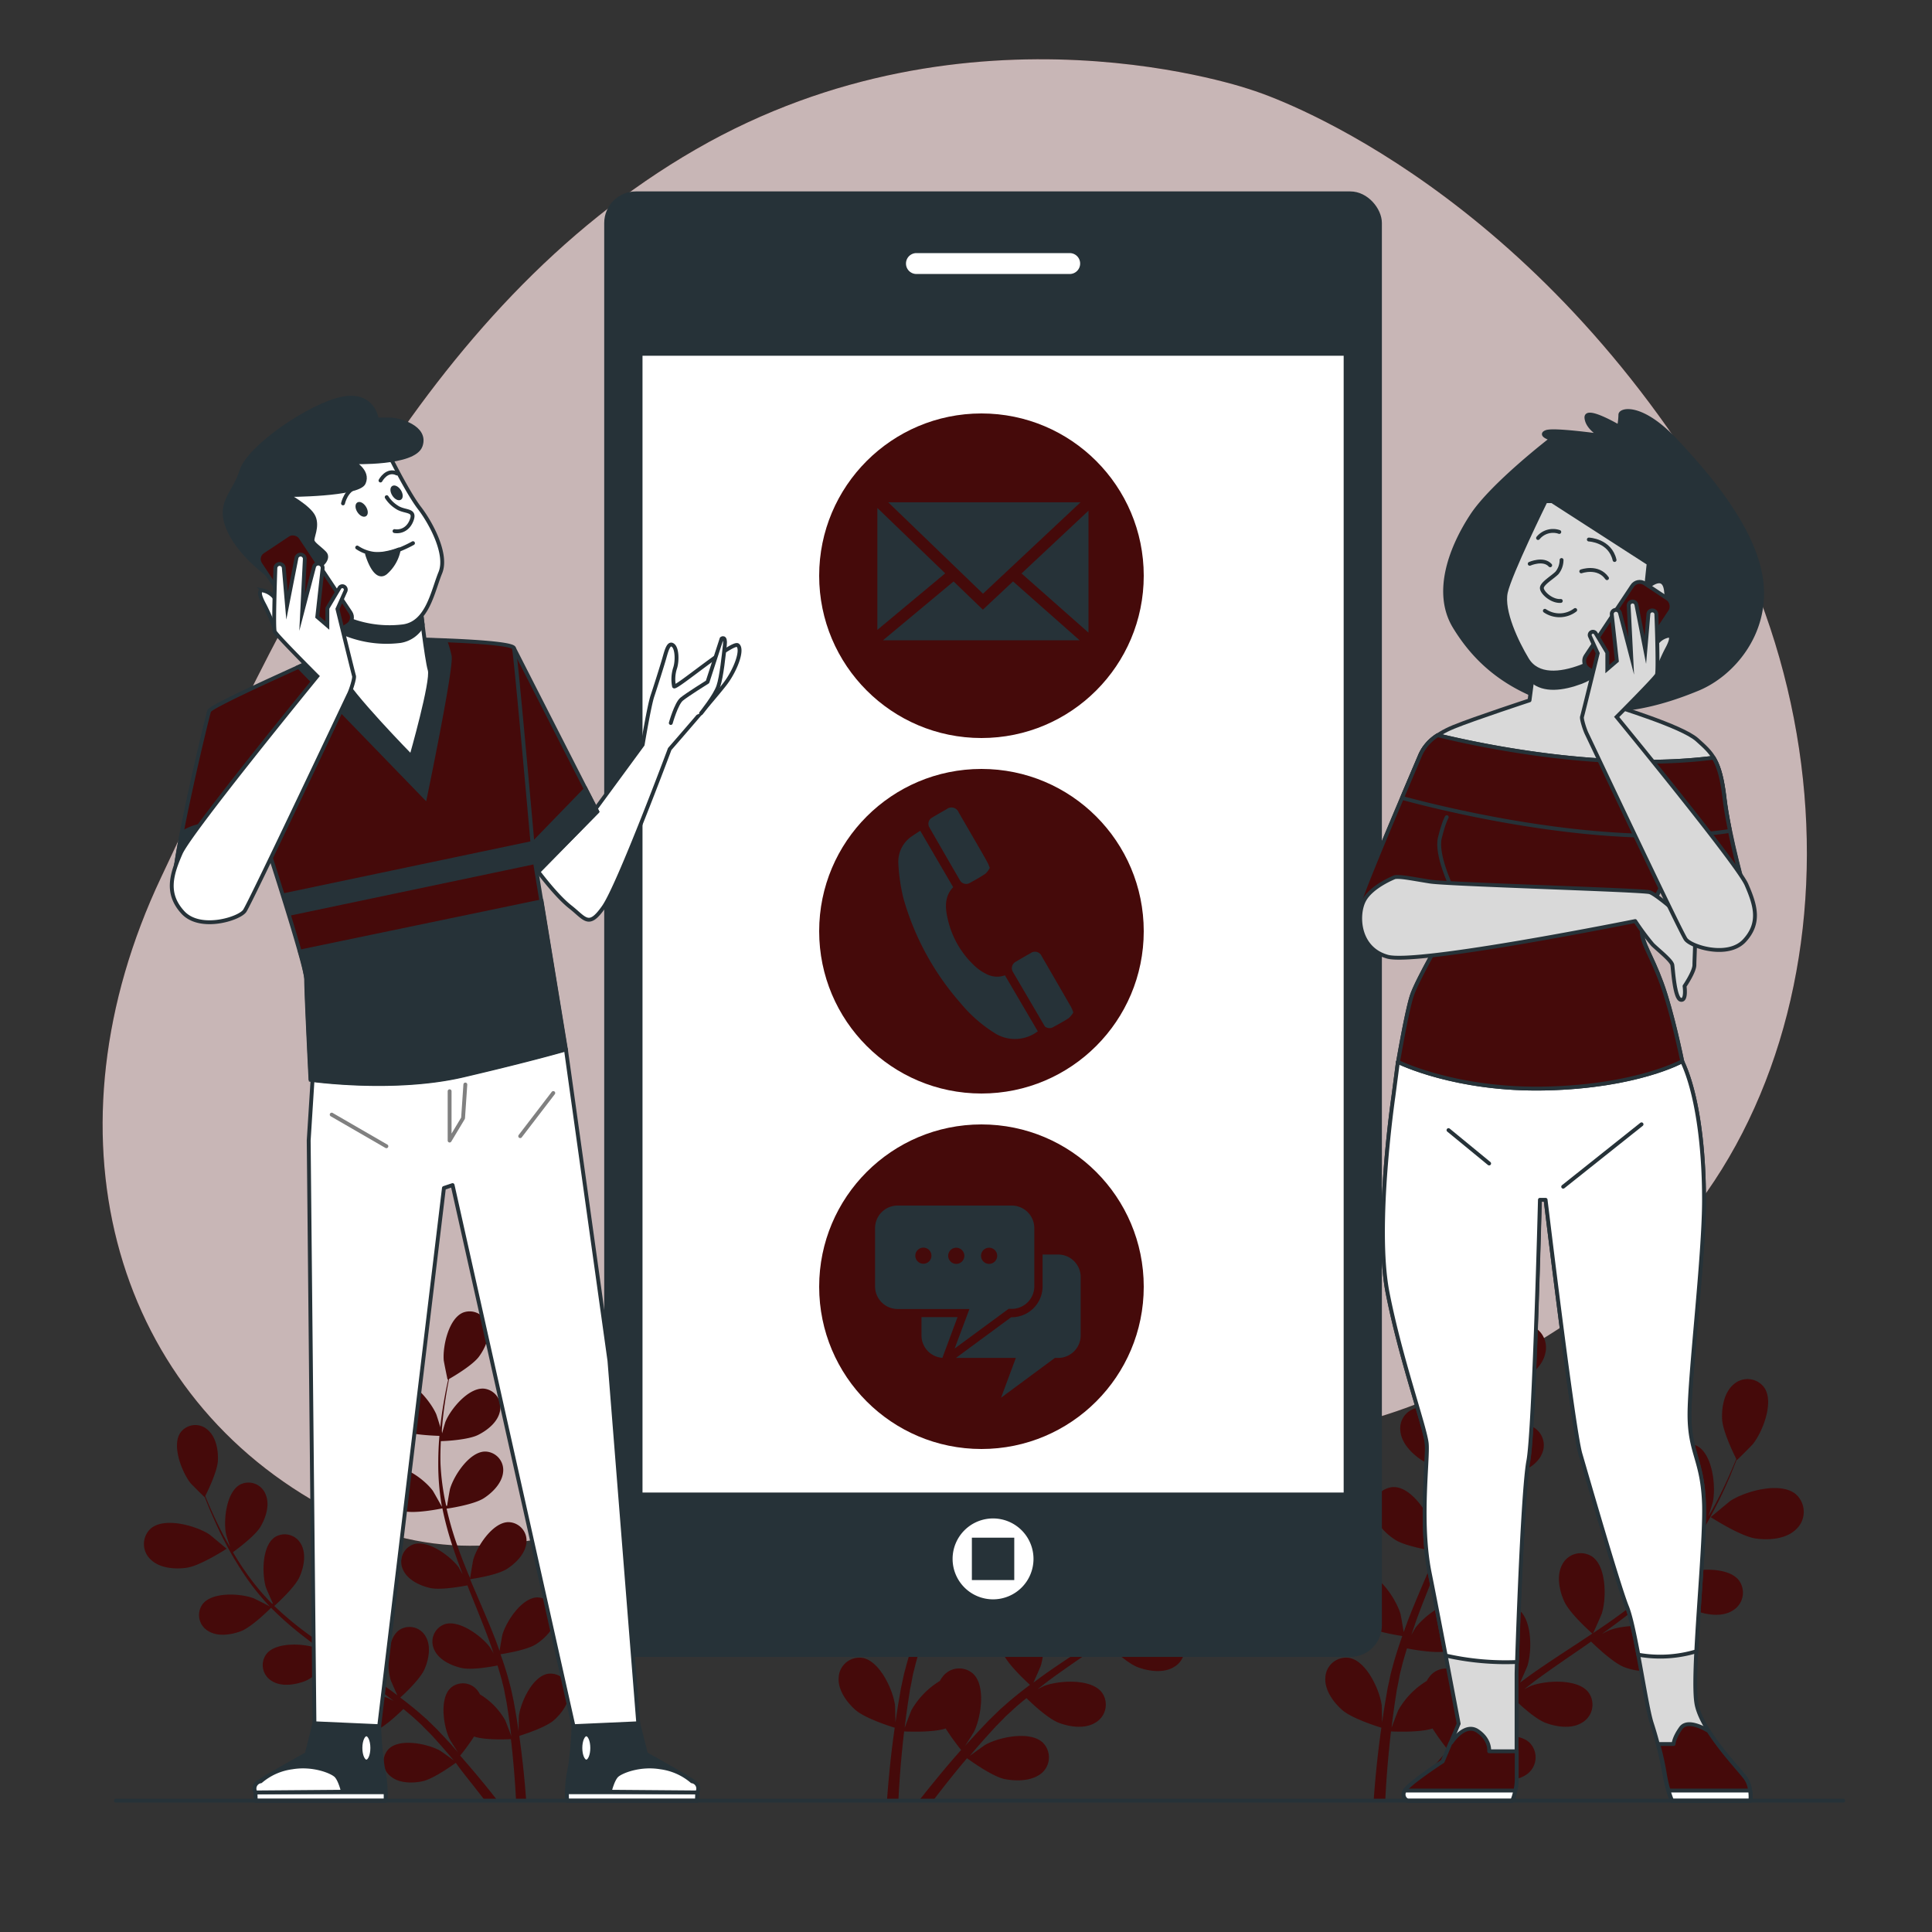 <svg xmlns="http://www.w3.org/2000/svg" viewBox="0 0 500 500"><rect x="0" y="0" width="500" height="500" fill="#333333" stroke="none"/><g id="freepik--background-simple--inject-2"><path d="M324.18,23.36S251.45-2.51,180.05,38.67,72.62,161.59,41.69,227.06,28.56,359.14,83.06,389.51s91.56-14.4,168-16.58,97,8.75,160.47-34.44,74.92-145.2,24.87-220.68S324.18,23.36,324.18,23.36Z" style="fill:#450A0A"></path><path d="M324.18,23.36S251.45-2.51,180.05,38.67,72.62,161.59,41.69,227.06,28.56,359.14,83.06,389.51s91.56-14.4,168-16.58,97,8.75,160.47-34.44,74.92-145.2,24.87-220.68S324.18,23.36,324.18,23.36Z" style="fill:#fff;opacity:0.7"></path></g><g id="freepik--Plants--inject-2"><path d="M454.36,398.16c-4-.57-11.61-5.53-11.62-5.53s4.79-4,5.12-4.24c3.89-2.49,12.86-5,16.85-1.73a6.12,6.12,0,0,1,.13,9.11C462.25,398.33,457.77,398.65,454.36,398.16Z" style="fill:#450A0A"></path><path d="M379.77,359.77c-.1,0,1.77-6,1.93-6.36,1.87-4.22,8-11.27,13.1-10.73a6.11,6.11,0,0,1,5.13,7.51c-.74,3.58-4.3,6.32-7.42,7.79C388.85,359.71,379.77,359.77,379.77,359.77Z" style="fill:#450A0A"></path><path d="M372.3,459.83c-1.77,2.2-3.38,4.27-4.82,6.17h-3.64c1.83-2.35,4-5,6.38-7.88,1.4-1.68,2.93-3.44,4.52-5.24a59.67,59.67,0,0,1-4-5.55c-3.25,1.09-9.89.8-10.75.76-.25,2.13-.47,4.22-.65,6.18-.42,4.45-.67,8.4-.84,11.73h-3c.24-3.4.59-7.44,1.11-12,.25-2.18.55-4.49.89-6.87-.84-.25-7.65-2.38-10.15-4.59-2.27-2-4.6-5.2-4.35-8.4a5.38,5.38,0,0,1,6.18-5.08c4.47.81,7.87,8.26,8.41,12.28,0,.24.09,2.85.1,4.5.14-1,.27-1.91.42-2.91.3-2,.66-3.93,1-6,.22-1,.44-2,.66-3.07s.54-2.09.81-3.15c.67-2.43,1.47-4.87,2.33-7.31-1.73-.26-7.85-1.3-10.41-2.95s-5.33-4.44-5.57-7.64a5.39,5.39,0,0,1,5.34-6c4.54.12,9,7,10.18,10.87.07.24.57,3.12.82,4.71.53-1.46,1.05-2.92,1.63-4.38,1.68-4.21,3.51-8.43,5.32-12.64.55-1.29,1.09-2.59,1.63-3.88-.61-.09-7.91-1.16-10.78-3-2.54-1.64-5.33-4.44-5.57-7.64a5.39,5.39,0,0,1,5.34-6c4.54.12,9,7,10.17,10.87.09.29.81,4.44.94,5.51,1.2-2.85,2.36-5.7,3.39-8.55a95.17,95.17,0,0,0,3.49-11.77c-.29,0-7.91-1.13-10.85-3-2.54-1.64-5.33-4.44-5.57-7.64a5.38,5.38,0,0,1,5.34-6c4.54.12,9,7,10.17,10.86.08.26.63,3.42.86,4.93h.26a69.09,69.09,0,0,0,1.31-12.28c.07-2.27,0-4.44-.1-6.55-1.44-.06-8-.39-10.85-1.81s-5.79-3.82-6.38-7a5.39,5.39,0,0,1,4.66-6.51c4.52-.38,9.74,5.94,11.3,9.68.09.21.72,2.37,1.16,4-.06-1-.11-1.94-.19-2.85-.29-3.43-.76-6.54-1.2-9.3-.26-1.57-.53-3-.8-4.29-1.38-.8-6.92-4.06-8.75-6.57s-3.37-6.07-2.44-9.14a5.38,5.38,0,0,1,7.13-3.63c4.19,1.75,5.91,9.76,5.57,13.8,0,.35-1.12,5.76-1.19,5.72l-.08-.05c.28,1.26.57,2.62.85,4.11.5,2.75,1,5.87,1.41,9.3a96.06,96.06,0,0,1,.64,11.12,70.85,70.85,0,0,1-1,12.42c0,.05,0,.1,0,.14.62-1.17,2.47-4.41,2.64-4.64,2.39-3.27,8.95-8.19,13.26-6.76a5.37,5.37,0,0,1,3,7.41c-1.31,2.93-4.89,4.62-7.84,5.3-3.33.77-10.59-.71-11.17-.83a95.7,95.7,0,0,1-3.32,12.25c-.79,2.34-1.66,4.67-2.56,7,.57-1,1.08-1.89,1.17-2,2.39-3.27,8.94-8.19,13.26-6.76a5.37,5.37,0,0,1,3,7.41c-1.31,2.93-4.88,4.62-7.83,5.3s-9.21-.45-10.85-.77c-.36.89-.7,1.78-1.06,2.67-1.72,4.26-3.45,8.5-5,12.71-.55,1.48-1,3-1.54,4.45.51-.89.94-1.64,1-1.74,2.39-3.28,8.94-8.19,13.26-6.77a5.38,5.38,0,0,1,3,7.42c-1.31,2.93-4.88,4.62-7.83,5.29s-8.61-.33-10.56-.71c-.46,1.54-.93,3.07-1.31,4.58-.23,1-.53,2-.71,3.06s-.4,2.06-.6,3.08c-.3,2-.63,4-.88,5.94-.19,1.34-.34,2.62-.49,3.91.53-1.48,1.64-4.36,1.76-4.59a20.88,20.88,0,0,1,7.35-7.55,5.93,5.93,0,0,1,.64-1,5.37,5.37,0,0,1,7.95-.83c3.29,3.14,2,11.23.24,14.88-.1.22-1.49,2.43-2.4,3.81.66-.73,1.28-1.45,2-2.19,1.34-1.48,2.71-2.92,4.19-4.47l2.25-2.19c.73-.75,1.6-1.45,2.4-2.18,1.91-1.67,3.92-3.26,6-4.82-1.29-1.17-5.82-5.41-7-8.2s-2-6.64-.43-9.44a5.38,5.38,0,0,1,7.74-2c3.72,2.61,3.69,10.8,2.49,14.68-.07.24-1.24,2.92-1.91,4.38,1.24-.92,2.48-1.85,3.77-2.75,3.73-2.59,7.58-5.1,11.42-7.61l3.5-2.33c-.47-.42-6-5.34-7.33-8.46-1.22-2.77-2-6.65-.43-9.45a5.37,5.37,0,0,1,7.74-2c3.72,2.6,3.69,10.8,2.49,14.67-.09.29-1.78,4.16-2.26,5.12,2.57-1.72,5.11-3.45,7.54-5.26a93.76,93.76,0,0,0,9.41-7.9c-.22-.19-6-5.3-7.38-8.5-1.22-2.77-2-6.65-.44-9.44a5.37,5.37,0,0,1,7.74-2c3.73,2.61,3.69,10.8,2.5,14.67-.08.26-1.37,3.2-2,4.59a1.59,1.59,0,0,1,.21.15,68.46,68.46,0,0,0,7.87-9.52c1.31-1.86,2.46-3.7,3.53-5.52-1.17-.85-6.47-4.75-8.05-7.49s-2.72-6.39-1.47-9.34a5.37,5.37,0,0,1,7.47-2.87c4,2.18,4.85,10.33,4.09,14.31,0,.22-.71,2.38-1.21,3.94.47-.83,1-1.68,1.41-2.48,1.65-3,3-5.87,4.13-8.42.64-1.45,1.2-2.77,1.7-4-.72-1.42-3.53-7.21-3.67-10.31s.53-6.92,3-9a5.37,5.37,0,0,1,7.95.9c2.53,3.77-.45,11.4-3,14.58-.21.28-4.1,4.19-4.14,4.12l-.05-.09c-.46,1.21-1,2.5-1.55,3.9-1.1,2.57-2.37,5.47-4,8.53a93.42,93.42,0,0,1-5.6,9.63,69.44,69.44,0,0,1-7.73,9.78.94.94,0,0,1-.1.1c1.16-.64,4.49-2.31,4.76-2.41,3.8-1.41,12-1.9,14.79,1.67a5.37,5.37,0,0,1-1.6,7.84c-2.7,1.72-6.61,1.15-9.45.09-3.2-1.2-8.44-6.43-8.86-6.85a94.35,94.35,0,0,1-9.53,8.38c-2,1.52-4,3-6,4.43,1-.52,1.95-1,2.09-1,3.8-1.41,12-1.9,14.79,1.67a5.37,5.37,0,0,1-1.6,7.84c-2.7,1.72-6.61,1.16-9.45.1s-7.44-5.46-8.63-6.63c-.78.54-1.56,1.1-2.35,1.64-3.78,2.6-7.57,5.18-11.21,7.83-1.28.93-2.5,1.9-3.74,2.86.92-.47,1.69-.85,1.81-.89,3.8-1.41,12-1.9,14.79,1.67a5.37,5.37,0,0,1-1.59,7.84c-2.71,1.72-6.62,1.16-9.46.09s-7-5-8.41-6.41c-1.23,1-2.47,2-3.61,3.09-.77.73-1.56,1.38-2.29,2.16l-2.2,2.24c-1.34,1.48-2.73,3-4,4.46-.89,1-1.73,2-2.57,3,1.27-.94,3.78-2.73,4-2.86,3.55-2,11.55-3.69,14.87-.59a5.38,5.38,0,0,1-.38,8C392.91,461,389,461,386,460.42c-3.26-.68-9-4.87-9.74-5.39C374.87,456.67,373.53,458.28,372.3,459.83Z" style="fill:#450A0A"></path><path d="M328.36,398.16c-4-.57-11.61-5.53-11.62-5.53s4.79-4,5.12-4.24c3.89-2.49,12.86-5,16.85-1.73a6.12,6.12,0,0,1,.13,9.11C336.25,398.33,331.77,398.65,328.36,398.16Z" style="fill:#450A0A"></path><path d="M253.77,359.77c-.1,0,1.77-6,1.93-6.36,1.87-4.22,8-11.27,13.1-10.73a6.11,6.11,0,0,1,5.13,7.51c-.74,3.58-4.3,6.32-7.42,7.79C262.85,359.71,253.77,359.77,253.77,359.77Z" style="fill:#450A0A"></path><path d="M246.3,459.83c-1.77,2.2-3.38,4.27-4.82,6.17h-3.64c1.83-2.35,4-5,6.38-7.88,1.4-1.68,2.93-3.44,4.52-5.24a59.67,59.67,0,0,1-4-5.55c-3.25,1.09-9.89.8-10.75.76-.25,2.13-.47,4.22-.65,6.18-.42,4.45-.67,8.4-.84,11.73h-2.95c.24-3.4.59-7.44,1.11-12,.25-2.18.55-4.49.89-6.87-.84-.25-7.65-2.38-10.15-4.59-2.27-2-4.6-5.2-4.35-8.4a5.38,5.38,0,0,1,6.18-5.08c4.47.81,7.87,8.26,8.41,12.28,0,.24.09,2.85.1,4.5.14-1,.27-1.91.42-2.91.3-2,.66-3.93,1-6,.22-1,.44-2,.66-3.07s.54-2.09.81-3.15c.67-2.43,1.47-4.87,2.33-7.31-1.73-.26-7.85-1.3-10.41-2.95s-5.33-4.44-5.57-7.64a5.39,5.39,0,0,1,5.34-6c4.54.12,9,7,10.18,10.87.07.24.57,3.12.82,4.71.53-1.46,1-2.92,1.63-4.38,1.68-4.21,3.51-8.43,5.32-12.64.55-1.29,1.09-2.59,1.63-3.88-.61-.09-7.91-1.16-10.78-3-2.54-1.64-5.33-4.44-5.57-7.64a5.39,5.39,0,0,1,5.34-6c4.54.12,9,7,10.17,10.87.09.29.81,4.44.94,5.51,1.2-2.85,2.36-5.7,3.39-8.55a95.17,95.17,0,0,0,3.49-11.77c-.29,0-7.91-1.13-10.85-3-2.54-1.64-5.33-4.44-5.57-7.64a5.38,5.38,0,0,1,5.34-6c4.54.12,9,7,10.17,10.86.08.26.63,3.42.86,4.93h.26a69.09,69.09,0,0,0,1.31-12.28c.07-2.27,0-4.44-.1-6.55-1.44-.06-8-.39-10.85-1.81s-5.79-3.82-6.38-7a5.39,5.39,0,0,1,4.65-6.51c4.53-.38,9.75,5.94,11.31,9.68.09.21.72,2.37,1.16,4-.06-1-.11-1.94-.19-2.85-.29-3.43-.76-6.54-1.2-9.3-.26-1.57-.53-3-.8-4.29-1.38-.8-6.92-4.06-8.75-6.57s-3.37-6.07-2.44-9.14a5.38,5.38,0,0,1,7.13-3.63c4.19,1.75,5.91,9.76,5.57,13.8,0,.35-1.12,5.76-1.19,5.72l-.08-.05c.28,1.26.57,2.62.85,4.11.5,2.75,1.05,5.87,1.41,9.3a96.06,96.06,0,0,1,.64,11.12,70.85,70.85,0,0,1-1.05,12.42c0,.05,0,.1,0,.14.62-1.17,2.47-4.41,2.64-4.64,2.39-3.27,8.95-8.19,13.26-6.76a5.37,5.37,0,0,1,3,7.41c-1.31,2.93-4.89,4.62-7.84,5.3-3.33.77-10.59-.71-11.17-.83a95.7,95.7,0,0,1-3.32,12.25c-.79,2.34-1.66,4.67-2.56,7,.57-1,1.08-1.89,1.17-2,2.39-3.27,8.94-8.19,13.26-6.76a5.37,5.37,0,0,1,3,7.41c-1.31,2.93-4.88,4.62-7.83,5.3s-9.21-.45-10.85-.77c-.36.89-.7,1.78-1.06,2.67-1.72,4.26-3.45,8.5-5,12.71-.55,1.48-1,3-1.54,4.45.51-.89.94-1.64,1-1.74,2.39-3.28,8.94-8.19,13.26-6.77a5.38,5.38,0,0,1,3,7.42c-1.31,2.93-4.88,4.62-7.83,5.29s-8.61-.33-10.56-.71c-.46,1.54-.93,3.07-1.31,4.58-.23,1-.53,2-.71,3.06s-.4,2.06-.6,3.08c-.3,2-.63,4-.88,5.94-.19,1.34-.34,2.62-.49,3.91.53-1.48,1.64-4.36,1.76-4.59a20.88,20.88,0,0,1,7.35-7.55,5.93,5.93,0,0,1,.64-1,5.37,5.37,0,0,1,8-.83c3.29,3.14,2,11.23.24,14.88-.1.22-1.49,2.43-2.4,3.81.66-.73,1.28-1.45,2-2.19,1.34-1.48,2.71-2.92,4.19-4.47l2.25-2.19c.73-.75,1.6-1.45,2.4-2.18,1.91-1.67,3.92-3.26,6-4.82-1.29-1.17-5.82-5.41-7-8.2s-2-6.64-.43-9.44a5.38,5.38,0,0,1,7.74-2c3.72,2.61,3.69,10.8,2.49,14.68-.07.24-1.24,2.92-1.91,4.38,1.24-.92,2.48-1.85,3.77-2.75,3.73-2.59,7.58-5.1,11.42-7.61l3.5-2.33c-.47-.42-6-5.34-7.33-8.46-1.22-2.77-2-6.65-.43-9.45a5.37,5.37,0,0,1,7.74-2c3.72,2.6,3.69,10.8,2.49,14.67-.09.29-1.78,4.16-2.26,5.12,2.57-1.72,5.11-3.45,7.54-5.26a93.76,93.76,0,0,0,9.41-7.9c-.22-.19-6-5.3-7.38-8.5-1.22-2.77-2-6.65-.44-9.44a5.37,5.37,0,0,1,7.74-2c3.73,2.61,3.69,10.8,2.5,14.67-.08.26-1.37,3.2-2,4.59a1.59,1.59,0,0,1,.21.15,68.46,68.46,0,0,0,7.87-9.52c1.31-1.86,2.46-3.7,3.53-5.52-1.17-.85-6.47-4.75-8.05-7.49s-2.72-6.39-1.47-9.34a5.37,5.37,0,0,1,7.47-2.87c4,2.18,4.85,10.33,4.09,14.31,0,.22-.71,2.38-1.21,3.94.47-.83,1-1.68,1.41-2.48,1.65-3,3-5.87,4.13-8.42.64-1.45,1.2-2.77,1.7-4-.72-1.42-3.53-7.21-3.67-10.31s.53-6.92,3-9a5.37,5.37,0,0,1,7.95.9c2.53,3.77-.45,11.4-3,14.58-.21.28-4.1,4.19-4.14,4.12l-.05-.09c-.46,1.21-1,2.5-1.55,3.9-1.1,2.57-2.37,5.47-4,8.53a93.42,93.42,0,0,1-5.6,9.63,69.44,69.44,0,0,1-7.73,9.78.94.94,0,0,1-.1.1c1.16-.64,4.49-2.31,4.76-2.41,3.8-1.41,12-1.9,14.79,1.67a5.37,5.37,0,0,1-1.6,7.84c-2.7,1.72-6.61,1.15-9.45.09-3.2-1.2-8.44-6.43-8.86-6.85a94.35,94.35,0,0,1-9.53,8.38c-2,1.52-4,3-6,4.43,1-.52,1.95-1,2.09-1,3.8-1.41,12-1.9,14.79,1.67a5.37,5.37,0,0,1-1.6,7.84c-2.7,1.72-6.61,1.16-9.45.1s-7.44-5.46-8.63-6.63c-.78.54-1.56,1.1-2.35,1.64-3.78,2.6-7.57,5.18-11.21,7.83-1.28.93-2.5,1.9-3.74,2.86.92-.47,1.69-.85,1.81-.89,3.8-1.41,12-1.9,14.79,1.67a5.37,5.37,0,0,1-1.59,7.84c-2.71,1.72-6.62,1.16-9.46.09s-7-5-8.41-6.41c-1.23,1-2.47,2-3.61,3.09-.77.73-1.56,1.38-2.29,2.16l-2.2,2.24c-1.34,1.48-2.73,3-4,4.46-.89,1-1.73,2-2.57,3,1.27-.94,3.78-2.73,4-2.86,3.55-2,11.55-3.69,14.87-.59a5.38,5.38,0,0,1-.38,8C266.91,461,263,461,260,460.42c-3.26-.68-9-4.87-9.74-5.39C248.87,456.67,247.53,458.28,246.3,459.83Z" style="fill:#450A0A"></path><path d="M48.33,405.73c3.56-.51,10.32-4.92,10.32-4.92s-4.25-3.57-4.55-3.76c-3.45-2.21-11.42-4.46-15-1.54A5.44,5.44,0,0,0,39,403.6C41.32,405.88,45.3,406.17,48.33,405.73Z" style="fill:#450A0A"></path><path d="M114.61,371.62c.08,0-1.58-5.33-1.72-5.65-1.66-3.75-7.07-10-11.64-9.54a5.43,5.43,0,0,0-4.56,6.68c.66,3.17,3.83,5.61,6.6,6.92C106.54,371.56,114.6,371.62,114.61,371.62Z" style="fill:#450A0A"></path><path d="M121.24,460.52c1.57,2,3,3.79,4.28,5.48h3.24c-1.63-2.09-3.53-4.45-5.67-7-1.25-1.49-2.61-3.06-4-4.65a53.18,53.18,0,0,0,3.59-4.94c2.88,1,8.78.71,9.55.67.22,1.9.41,3.75.57,5.5.37,3.95.6,7.46.75,10.42h2.62c-.21-3-.52-6.61-1-10.66-.22-1.93-.49-4-.78-6.1.74-.23,6.79-2.12,9-4.08,2-1.79,4.09-4.62,3.87-7.46a4.79,4.79,0,0,0-5.49-4.52c-4,.72-7,7.34-7.48,10.91,0,.21-.08,2.53-.08,4-.13-.86-.24-1.7-.38-2.59-.27-1.75-.59-3.49-.92-5.36-.2-.9-.39-1.81-.59-2.73s-.48-1.86-.72-2.8c-.59-2.16-1.3-4.33-2.07-6.49,1.54-.24,7-1.16,9.24-2.63s4.74-3.94,5-6.78a4.79,4.79,0,0,0-4.75-5.3c-4,.11-8,6.2-9,9.65-.06.22-.51,2.78-.73,4.2-.47-1.3-.93-2.6-1.45-3.9-1.49-3.74-3.12-7.49-4.72-11.23-.5-1.15-1-2.3-1.46-3.44.55-.08,7-1,9.58-2.68,2.26-1.46,4.74-3.94,5-6.79a4.77,4.77,0,0,0-4.74-5.29c-4,.11-8,6.19-9,9.65-.08.26-.72,3.95-.83,4.9-1.07-2.53-2.1-5.06-3-7.59a84.77,84.77,0,0,1-3.09-10.46c.25,0,7-1,9.63-2.69,2.26-1.46,4.74-3.94,5-6.79a4.77,4.77,0,0,0-4.74-5.29c-4,.11-8,6.19-9,9.65-.07.23-.56,3-.76,4.38h-.23A61.88,61.88,0,0,1,114,378.79c-.06-2,0-4,.09-5.83,1.28,0,7.13-.34,9.64-1.6s5.15-3.4,5.67-6.2a4.78,4.78,0,0,0-4.13-5.78c-4-.34-8.66,5.27-10,8.6-.07.18-.64,2.1-1,3.51.06-.85.1-1.72.17-2.53.25-3,.67-5.81,1.07-8.26.23-1.39.47-2.65.71-3.82,1.23-.7,6.15-3.6,7.77-5.83s3-5.39,2.17-8.12a4.78,4.78,0,0,0-6.33-3.23c-3.73,1.56-5.26,8.67-5,12.26,0,.31,1,5.12,1,5.09L116,357c-.25,1.12-.51,2.33-.76,3.65-.45,2.45-.93,5.22-1.25,8.26a84.62,84.62,0,0,0-.57,9.89,62.53,62.53,0,0,0,.93,11l0,.13c-.55-1-2.19-3.92-2.34-4.13-2.13-2.9-8-7.27-11.78-6a4.78,4.78,0,0,0-2.66,6.59c1.16,2.61,4.33,4.1,7,4.71,3,.68,9.41-.63,9.92-.74a84,84,0,0,0,3,10.89c.7,2.08,1.47,4.15,2.27,6.21-.51-.88-1-1.68-1-1.78-2.13-2.91-7.95-7.28-11.78-6a4.78,4.78,0,0,0-2.66,6.59c1.16,2.6,4.33,4.1,7,4.7s8.18-.39,9.64-.68c.31.79.62,1.59.94,2.37,1.53,3.79,3.07,7.55,4.46,11.3.5,1.31.93,2.63,1.38,3.95-.45-.79-.84-1.45-.91-1.55-2.13-2.91-8-7.28-11.78-6a4.78,4.78,0,0,0-2.66,6.59c1.16,2.6,4.34,4.1,7,4.71s7.64-.3,9.38-.63c.41,1.36.83,2.72,1.16,4.06.21.91.48,1.78.64,2.72s.35,1.83.53,2.74c.27,1.75.56,3.55.78,5.27.17,1.19.3,2.33.44,3.48-.48-1.32-1.46-3.88-1.57-4.08a18.39,18.39,0,0,0-6.53-6.71,5.21,5.21,0,0,0-.56-.9,4.78,4.78,0,0,0-7.07-.73c-2.92,2.79-1.79,10-.22,13.22.1.19,1.33,2.15,2.14,3.38l-1.75-2c-1.19-1.31-2.41-2.59-3.73-4l-2-1.94c-.65-.67-1.42-1.29-2.14-1.94-1.69-1.48-3.48-2.89-5.31-4.28,1.15-1,5.17-4.81,6.26-7.28s1.78-5.91.39-8.4a4.79,4.79,0,0,0-6.88-1.8c-3.31,2.32-3.28,9.6-2.22,13,.07.22,1.11,2.6,1.71,3.9-1.11-.82-2.21-1.65-3.36-2.45-3.31-2.3-6.73-4.52-10.14-6.76-1-.68-2.07-1.38-3.11-2.07.41-.37,5.3-4.74,6.51-7.51,1.08-2.47,1.78-5.91.39-8.4a4.79,4.79,0,0,0-6.88-1.8c-3.3,2.32-3.28,9.6-2.21,13,.08.26,1.58,3.69,2,4.54-2.28-1.52-4.53-3.06-6.7-4.67a83.6,83.6,0,0,1-8.35-7c.19-.17,5.31-4.71,6.55-7.56,1.09-2.46,1.78-5.9.39-8.39a4.78,4.78,0,0,0-6.88-1.8c-3.3,2.32-3.28,9.6-2.21,13,.07.23,1.21,2.84,1.78,4.07a2.14,2.14,0,0,1-.19.13,61.38,61.38,0,0,1-7-8.45c-1.16-1.65-2.18-3.29-3.14-4.91,1-.75,5.75-4.22,7.16-6.65s2.41-5.68,1.3-8.3a4.76,4.76,0,0,0-6.63-2.54c-3.54,1.93-4.32,9.17-3.64,12.71,0,.19.63,2.11,1.08,3.5-.42-.74-.87-1.49-1.26-2.21-1.46-2.67-2.64-5.21-3.66-7.47-.58-1.29-1.07-2.47-1.52-3.58.64-1.26,3.14-6.4,3.27-9.16s-.48-6.14-2.67-8a4.77,4.77,0,0,0-7.06.8c-2.25,3.35.4,10.13,2.63,13,.2.24,3.65,3.72,3.69,3.65l0-.07c.41,1.07.87,2.22,1.39,3.46,1,2.29,2.1,4.86,3.51,7.58a85.22,85.22,0,0,0,5,8.56,61.53,61.53,0,0,0,6.86,8.68l.1.1c-1-.57-4-2.06-4.23-2.15-3.38-1.26-10.64-1.69-13.14,1.48a4.78,4.78,0,0,0,1.41,7c2.41,1.53,5.88,1,8.4.08,2.85-1.06,7.5-5.71,7.87-6.09a82.72,82.72,0,0,0,8.48,7.45c1.73,1.35,3.51,2.65,5.32,3.93-.91-.46-1.73-.87-1.85-.91-3.38-1.25-10.65-1.69-13.14,1.49a4.77,4.77,0,0,0,1.41,7c2.41,1.53,5.88,1,8.4.08s6.61-4.84,7.67-5.88l2.09,1.46c3.36,2.31,6.72,4.6,10,6.95,1.14.83,2.23,1.69,3.33,2.54-.81-.41-1.5-.75-1.61-.79-3.38-1.25-10.64-1.69-13.14,1.49a4.77,4.77,0,0,0,1.42,7c2.4,1.53,5.88,1,8.4.08s6.21-4.46,7.47-5.7c1.1.91,2.19,1.82,3.21,2.75.69.65,1.39,1.23,2,1.92l2,2c1.19,1.31,2.43,2.66,3.56,4,.8.9,1.54,1.78,2.28,2.66-1.12-.84-3.36-2.43-3.56-2.54-3.15-1.75-10.26-3.28-13.21-.52a4.78,4.78,0,0,0,.34,7.1c2.15,1.87,5.66,1.9,8.29,1.35,2.9-.61,8-4.32,8.66-4.79C119,457.71,120.15,459.14,121.24,460.52Z" style="fill:#450A0A"></path></g><g id="freepik--Device--inject-2"><rect x="156.87" y="50.04" width="200.26" height="378.27" rx="7.67" style="fill:#263238;stroke:#263238;stroke-linecap:round;stroke-linejoin:round"></rect><rect x="165.78" y="91.57" width="182.46" height="295.2" style="fill:#fff;stroke:#263238;stroke-linecap:round;stroke-linejoin:round"></rect><path d="M276.84,70.91H237.17a2.7,2.7,0,0,1-2.7-2.7h0a2.7,2.7,0,0,1,2.7-2.71h39.67a2.7,2.7,0,0,1,2.7,2.71h0A2.7,2.7,0,0,1,276.84,70.91Z" style="fill:#fff"></path><path d="M267.82,403.44A10.82,10.82,0,1,0,257,414.26,10.81,10.81,0,0,0,267.82,403.44Z" style="fill:#fff;stroke:#263238;stroke-linecap:round;stroke-linejoin:round;stroke-width:0.704px"></path><rect x="251.52" y="397.95" width="10.97" height="10.97" style="fill:#263238"></rect></g><g id="freepik--character-2--inject-2"><path d="M361.78,274.83l-1.18,9s-4.88,33.43-1.5,50.71,9.76,34.93,10.14,39.06-1.88,20.28.75,33.43,7.51,39.06,7.51,39.06l-4.13,9.77s-8.64,5.63-9.76,7.51a1.69,1.69,0,0,0,.75,2.63h27a15.36,15.36,0,0,0,1.13-6.39V433.32c0-2.63,1.5-47.32,3-55.21s3-67.61,3-67.61H400s7.14,59.34,9,65.73,9.77,33.8,12,39.44,4.89,25.16,6.39,30.05a101.1,101.1,0,0,1,3.38,13.52,33,33,0,0,0,1.88,6.76H453s.38-3.38-1.13-5.63-11.26-12-12.77-19.16S441.36,401,441,389.38s-3.76-13.15-3.76-23.29S441,325.15,441,310.5s-2-28.15-5.67-35.86l-5.22-5.08H365.48Z" style="fill:#d9d9d9;stroke:#263238;stroke-linecap:round;stroke-linejoin:round"></path><path d="M442.15,447.92l0,.05s-5.26-3.38-7.14-.75-1.88,4.13-1.88,4.13h-4a67.18,67.18,0,0,1,1.75,7.89,33,33,0,0,0,1.88,6.76H453s.38-3.38-1.13-5.63C450.81,458.77,445.64,453.43,442.15,447.92Z" style="fill:#450A0A;stroke:#263238;stroke-linecap:round;stroke-linejoin:round"></path><path d="M432.72,466H453a11.72,11.72,0,0,0-.07-2.61H431.81C432.27,464.89,432.72,466,432.72,466Z" style="fill:#fff;stroke:#263238;stroke-linecap:round;stroke-linejoin:round"></path><path d="M392.53,459.61v-6.38h-7.14s.38-3-3-5.26-6.77,3-6.77,3h-.18l-2.07,4.88s-8.64,5.63-9.76,7.51a1.69,1.69,0,0,0,.75,2.63h27A15.36,15.36,0,0,0,392.53,459.61Z" style="fill:#450A0A;stroke:#263238;stroke-linecap:round;stroke-linejoin:round"></path><path d="M363.59,463.39a1.69,1.69,0,0,0,.77,2.61h27a11.07,11.07,0,0,0,.78-2.61Z" style="fill:#fff;stroke:#263238;stroke-linecap:round;stroke-linejoin:round"></path><path d="M439,427.36c.63-12.79,2.23-30.18,2-38-.37-11.65-3.76-13.15-3.76-23.29S441,325.15,441,310.5s-2-28.15-5.67-35.86l-5.22-5.08H365.48l-3.7,5.27-1.18,9s-4.88,33.43-1.5,50.71,9.76,34.93,10.14,39.06-1.88,20.28.75,33.43c1.16,5.77,2.74,14,4.16,21.42a70,70,0,0,0,18.46,1.67c.32-10.87,1.62-45.19,2.92-52,1.5-7.89,3-67.61,3-67.61H400s7.14,59.34,9,65.73,9.77,33.8,12,39.44c1,2.4,2,7.32,3,12.56A32.47,32.47,0,0,0,439,427.36Z" style="fill:#fff;stroke:#263238;stroke-linecap:round;stroke-linejoin:round"></path><line x1="404.55" y1="307.12" x2="424.83" y2="290.97" style="fill:none;stroke:#263238;stroke-linecap:round;stroke-linejoin:round"></line><line x1="374.87" y1="292.47" x2="385.39" y2="301.11" style="fill:none;stroke:#263238;stroke-linecap:round;stroke-linejoin:round"></line><path d="M419,110.46s-8.63-5.1-8.43-2.35,3.92,4.7,3.92,4.7-12.36-1.76-14.32-1,1.38,1.77,1.38,1.77-15.3,11.76-20.59,19.8-10,19.81-4.51,28.83,13.53,16.08,27.06,20,26.86-.2,35.88-3.92,18-14.32,16.47-27.65S442.49,123.4,433.66,114s-14.31-8-14.31-6.67A17.75,17.75,0,0,1,419,110.46Z" style="fill:#263238;stroke:#263238;stroke-linecap:round;stroke-linejoin:round"></path><path d="M397.84,166.16l-2,15.09s-14.32,4.7-19.61,6.86-7.65,4.9-8.63,7.25-15,35-15.6,38.1.39,4.51,4.7,6.47S373,234.64,373,234.64l1.57,5.49s-7.85,13.33-9.22,17.64-3.53,17.06-3.53,17.06,14.9,7.45,38.43,6.87,35.1-7.06,35.1-7.06-2.55-12.75-5.29-20.2-5.1-10.39-5.1-13.33,8.63-18.24,8.63-18.24l18.22,8.59s-4.3-14.86-5.48-24.86-3.21-11.63-7.14-15.16-21.17-8.62-21.76-9,.78-16.86.78-16.86S403.33,169.5,397.84,166.16Z" style="fill:#d9d9d9;stroke:#263238;stroke-linecap:round;stroke-linejoin:round"></path><path d="M409.22,176.49c2.74-1,6-3.59,8.56-5.91.21-2.81.39-5,.39-5s-14.84,3.94-20.33.6l-1.35,10C399.53,178.9,404.49,178.27,409.22,176.49Z" style="fill:#263238;stroke:#263238;stroke-linecap:round;stroke-linejoin:round"></path><path d="M430,254.44c-2.75-7.45-5.1-10.39-5.1-13.33s8.63-18.24,8.63-18.24l18.22,8.59s-4.3-14.86-5.48-24.86c-.63-5.41-1.53-8.36-2.83-10.5-27.94,3.55-59-2.82-71.39-5.83a11.69,11.69,0,0,0-4.49,5.09c-1,2.36-15,35-15.6,38.1s.39,4.51,4.7,6.47S373,234.64,373,234.64l1.57,5.49s-7.85,13.33-9.22,17.64-3.53,17.06-3.53,17.06,14.9,7.45,38.43,6.87,35.1-7.06,35.1-7.06S432.76,261.89,430,254.44Z" style="fill:#450A0A;stroke:#263238;stroke-linecap:round;stroke-linejoin:round"></path><path d="M375.48,229.24s-3.9-8.17-2.84-12.43,1.78-5.33,1.78-5.33" style="fill:none;stroke:#263238;stroke-linecap:round;stroke-linejoin:round"></path><path d="M446.29,206.6c-.63-5.41-1.53-8.36-2.83-10.5-27.94,3.55-59-2.82-71.39-5.83a11.69,11.69,0,0,0-4.49,5.09c-.34.83-2.31,5.42-4.73,11.14,11,3,53.13,13.43,84.87,8.54C447.12,212.13,446.6,209.2,446.29,206.6Z" style="fill:#450A0A;stroke:#263238;stroke-linecap:round;stroke-linejoin:round"></path><path d="M401.67,129.7l25,16.11-.69,6.51s4.46-4.45,5.15.35-1,7.2-4.12,8.57-4.8,1-4.8,1-7.54,8.22-13,10.28-11.3,2.6-14-1.86-6.54-12.54-5.51-17.34S400,129.7,400,129.7Z" style="fill:#d9d9d9;stroke:#263238;stroke-linecap:round;stroke-linejoin:round"></path><path d="M404.13,144.93a5.35,5.35,0,0,1-1.18,3.33c-1.17,1.18-3.92,2.75-3.92,3.92s2.55,3.53,4.9,3.34" style="fill:none;stroke:#263238;stroke-linecap:round;stroke-linejoin:round"></path><path d="M399.81,158.07a6.72,6.72,0,0,0,7.85-.2" style="fill:none;stroke:#263238;stroke-linecap:round;stroke-linejoin:round"></path><path d="M409.23,147.87s4.31-1.57,6.66,1.76" style="fill:none;stroke:#263238;stroke-linecap:round;stroke-linejoin:round"></path><path d="M395.89,145.91s3.53-1.57,5.3.39" style="fill:none;stroke:#263238;stroke-linecap:round;stroke-linejoin:round"></path><path d="M398.05,139.24a5,5,0,0,1,5.49-1.57" style="fill:none;stroke:#263238;stroke-linecap:round;stroke-linejoin:round"></path><path d="M411.19,139.63s5.49.2,6.66,5.3" style="fill:none;stroke:#263238;stroke-linecap:round;stroke-linejoin:round"></path><path d="M361,227s-6.08,2.35-8,6.08-1.57,12.35,6.07,14.51,64.12-9.22,64.12-9.22a64.86,64.86,0,0,0,4.51,6.08c1.38,1.37,4.91,4.12,5.1,5.29s.59,8.63,2.16,9,1-3.53,1-3.53,2.55-3.72,2.55-5.49.39-7.45,0-8.82-9.61-9.41-11.57-10-52.16-2-56.86-2.75S362.56,226.79,361,227Z" style="fill:#d9d9d9;stroke:#263238;stroke-linecap:round;stroke-linejoin:round"></path><rect x="415.39" y="150.74" width="11.83" height="26.49" rx="2.31" transform="translate(681.4 533.78) rotate(-146.39)" style="fill:#450A0A;stroke:#263238;stroke-miterlimit:10"></rect><path d="M429,173.35s1.24-3.18,2.47-5.47,1.24-3.36.36-3.36a4.88,4.88,0,0,0-3.89,3.71,18.34,18.34,0,0,0-.35,5.83Z" style="fill:#d9d9d9;stroke:#263238;stroke-miterlimit:10"></path><path d="M418.39,185.54s10.07-10.07,10.42-10.95,0-12.35-.15-15.59a1,1,0,0,0-.85-1h0a1,1,0,0,0-1.21.93l-.79,9.29-2.31-11.7a1,1,0,0,0-1-.84h0a1,1,0,0,0-1,1.09l.65,13-2.9-11.13a1.08,1.08,0,0,0-1.33-.77h0a1.08,1.08,0,0,0-.79,1.16l1.31,12-2.47,2.12v-4.24l-3-5a.84.84,0,0,0-1.09-.32h0a.83.83,0,0,0-.39,1.09l2,4.39s-3.89,15.9-4.07,16.43.71,3.36,1.24,4.42,24.2,51.22,25.61,53.16,10.95,4.95,15.19.35,2.83-9.18.53-14.48S418.39,185.54,418.39,185.54Z" style="fill:#d9d9d9;stroke:#263238;stroke-miterlimit:10"></path></g><g id="freepik--Icons--inject-2"><circle cx="254" cy="149" r="42" style="fill:#450A0A"></circle><polygon points="279.64 129.99 229.86 129.99 254.4 153.65 279.64 129.99" style="fill:#263238"></polygon><polygon points="264.37 148.41 281.7 163.73 281.7 132.17 264.37 148.41" style="fill:#263238"></polygon><polygon points="244.62 148.38 227.06 131.46 227.06 163.01 244.62 148.38" style="fill:#263238"></polygon><polygon points="262.17 150.47 254.37 157.78 246.79 150.48 228.52 165.7 279.4 165.7 262.17 150.47" style="fill:#263238"></polygon><circle cx="254" cy="241" r="42" style="fill:#450A0A"></circle><path d="M248.39,227.75a1.86,1.86,0,0,0,2.67.71c1.37-.75,2.74-1.5,4-2.37a5.34,5.34,0,0,0,1.1-1.49c-.25-.59-.38-1-.58-1.36-.54-1-1.12-2-1.69-3l-5.79-10a2,2,0,0,0-3.11-.83c-1.24.7-2.47,1.4-3.68,2.14a1.83,1.83,0,0,0-.75,2.64Q244.46,221,248.39,227.75Z" style="fill:#263238"></path><path d="M277.22,260.66q-3.8-6.6-7.62-13.18a1.89,1.89,0,0,0-2.87-.81q-1.91,1.07-3.78,2.19a1.88,1.88,0,0,0-.83,2.64l8.28,14.13a1.85,1.85,0,0,0,2.19.17c1.34-.73,2.69-1.46,4-2.31a6.24,6.24,0,0,0,1.18-1.45A9.66,9.66,0,0,0,277.22,260.66Z" style="fill:#263238"></path><path d="M260.08,252.41a6,6,0,0,1-5-.44,12.62,12.62,0,0,1-2.38-1.58A23.57,23.57,0,0,1,245.31,238c-.73-3-.93-6,1.37-8.4L238.16,215c-.67.43-1.32.84-1.93,1.27a7.94,7.94,0,0,0-3.73,7.34,47.41,47.41,0,0,0,1.29,8.81,69.76,69.76,0,0,0,14.71,27.08,36.76,36.76,0,0,0,9,7.91,9.77,9.77,0,0,0,11.08-.51Z" style="fill:#263238"></path><circle cx="254" cy="333" r="42" style="fill:#450A0A"></circle><path d="M247.81,340.87h-9.33v4.73a5.82,5.82,0,0,0,5.41,5.81Z" style="fill:#263238"></path><path d="M273.82,324.67h-4v8.23a8,8,0,0,1-8,8h-.14L247.4,351.43h15.5l-3.83,10.3L273,351.43h.84a5.84,5.84,0,0,0,5.84-5.83V330.5A5.84,5.84,0,0,0,273.82,324.67Z" style="fill:#263238"></path><path d="M261.81,312H232.3a5.83,5.83,0,0,0-5.83,5.83v15.1a5.84,5.84,0,0,0,5.83,5.84h18.59L247.06,349,261,338.74h.84a5.85,5.85,0,0,0,5.84-5.84V317.8A5.84,5.84,0,0,0,261.81,312Z" style="fill:#263238"></path><circle cx="238.97" cy="324.97" r="2.09" style="fill:#450A0A"></circle><path d="M249.57,325a2.09,2.09,0,1,1-2.09-2.09A2.1,2.1,0,0,1,249.57,325Z" style="fill:#450A0A"></path><path d="M258.07,325a2.09,2.09,0,1,1-2.08-2.09A2.09,2.09,0,0,1,258.07,325Z" style="fill:#450A0A"></path></g><g id="freepik--character-1--inject-2"><path d="M153.17,210.61l.76-1,12.39-16.88s1.68-10.07,2.52-12.59,2.52-7.83,3.08-9.79,1.12-4.2,2.24-3.36,1.12,4.2.56,5.88a9.53,9.53,0,0,0-.28,4.75c.28.84,15.11-11.75,16.5-10.63s-.55,6.44-3.35,10.07-14.27,16.79-14.27,16.79-13.15,35.25-17.07,40.85-4.75,3.08-8.67,0-9-10.07-9-10.07Z" style="fill:#fff;stroke:#263238;stroke-linecap:round;stroke-linejoin:round"></path><path d="M173.6,187.11s1.4-5,2.8-6.16,6.71-4.47,6.71-4.47l3.64-11.2s1.12-.84.84,1.68-.84,8.12-1.68,10.63-4.48,7-4.48,7" style="fill:#fff;stroke:#263238;stroke-linecap:round;stroke-linejoin:round"></path><polygon points="133.03 167.8 154.57 210.05 138.07 226.84 133.31 210.89 133.03 167.8" style="fill:#450A0A;stroke:#263238;stroke-linecap:round;stroke-linejoin:round"></polygon><polygon points="136.09 220.22 138.07 226.84 154.57 210.05 151.6 204.23 136.09 220.22" style="fill:#263238;stroke:#263238;stroke-miterlimit:10"></polygon><path d="M81.38,446l-2,7.93s-11.73,6.5-12.63,7.4-.55,4.69-.55,4.69H99.78a30.79,30.79,0,0,0-.72-8.66,95.2,95.2,0,0,1-.93-10.61Z" style="fill:#263238;stroke:#263238;stroke-linecap:round;stroke-linejoin:round"></path><path d="M66.21,466H99.78a20.14,20.14,0,0,0,0-2.17H66.15C66.12,465,66.21,466,66.21,466Z" style="fill:#fff;stroke:#263238;stroke-linecap:round;stroke-linejoin:round"></path><path d="M67.48,461a15.62,15.62,0,0,1,8.12-3.61c5.41-.91,10.29,1.08,11.37,2.16s1.8,4.15,1.8,4.15l-22.62.18A1.89,1.89,0,0,1,67.48,461Z" style="fill:#fff;stroke:#263238;stroke-linecap:round;stroke-linejoin:round"></path><path d="M96.35,452.37c0,1.95-.68,3.52-1.53,3.52s-1.54-1.57-1.54-3.52.69-3.52,1.54-3.52S96.35,450.43,96.35,452.37Z" style="fill:#fff;stroke:#263238;stroke-linecap:round;stroke-linejoin:round"></path><path d="M165.18,446l2,7.93s11.73,6.5,12.63,7.4.54,4.69.54,4.69H146.78a30.34,30.34,0,0,1,.72-8.66,97,97,0,0,0,.92-10.61Z" style="fill:#263238;stroke:#263238;stroke-linecap:round;stroke-linejoin:round"></path><path d="M180.34,466H146.78a21.47,21.47,0,0,1-.06-2.17h33.69A20.08,20.08,0,0,1,180.34,466Z" style="fill:#fff;stroke:#263238;stroke-linecap:round;stroke-linejoin:round"></path><path d="M179.08,461a15.68,15.68,0,0,0-8.12-3.61c-5.41-.91-10.29,1.08-11.37,2.16s-1.81,4.15-1.81,4.15l22.63.18A1.89,1.89,0,0,0,179.08,461Z" style="fill:#fff;stroke:#263238;stroke-linecap:round;stroke-linejoin:round"></path><path d="M150.2,452.37c0,1.95.69,3.52,1.54,3.52s1.53-1.57,1.53-3.52-.68-3.52-1.53-3.52S150.2,450.43,150.2,452.37Z" style="fill:#fff;stroke:#263238;stroke-linecap:round;stroke-linejoin:round"></path><polygon points="81 277.66 79.89 295.16 81.38 445.98 98.13 446.73 114.89 307.45 117.13 306.7 148.42 446.73 165.18 445.98 157.72 352.14 146.46 271.6 81 277.66" style="fill:#fff;stroke:#263238;stroke-linecap:round;stroke-linejoin:round"></polygon><polyline points="116.36 282.41 116.36 295.18 119.84 289.38 120.43 280.67" style="fill:none;stroke:gray;stroke-linecap:round;stroke-linejoin:round"></polyline><path d="M92.46,165.84S54.69,182.35,54.13,184s-10.63,43.37-9,47.28a9.56,9.56,0,0,0,12,5c5.31-2,10.35-22.38,10.35-22.38s11.75,35.81,11.75,39.45,1.12,26,1.12,26,21.54,3.07,39.45-1.12,26.58-6.72,26.58-6.72l-8.39-51.2s-4.48-50.64-5-52.6-32.46-2.52-35-2.24S92.46,165.84,92.46,165.84Z" style="fill:#450A0A;stroke:#263238;stroke-linecap:round;stroke-linejoin:round"></path><path d="M63.81,226a26,26,0,0,0-6.67-10.89c-3.12-2.77-7.27-1.2-10.11.52-1.5,7.77-2.47,14.3-1.85,15.73a9.56,9.56,0,0,0,12,5C59.61,235.46,62,230.8,63.81,226Z" style="fill:#263238;stroke:#263238;stroke-miterlimit:10"></path><path d="M74.87,237l63.71-13.39-.51-3.16s-.1-1-.25-2.81l-64.74,13.6C73.68,233.1,74.28,235,74.87,237Z" style="fill:#263238"></path><path d="M146.46,271.6l-6.29-38.34-62.55,13a45.48,45.48,0,0,1,1.69,7.2c0,3.63,1.12,26,1.12,26s21.54,3.07,39.45-1.12S146.46,271.6,146.46,271.6Z" style="fill:#263238;stroke:#263238;stroke-miterlimit:10"></path><path d="M98.06,165.56c-2.52.28-5.6.28-5.6.28s-7.08,3.1-15.16,6.75L110,206.35s7-33.67,6.38-36.57a30.31,30.31,0,0,0-1.16-4C107.19,165.49,99.26,165.43,98.06,165.56Z" style="fill:#263238;stroke:#263238;stroke-miterlimit:10"></path><path d="M108.69,156.05s1.68,14.55,2.52,17.35-4.76,22.38-4.76,22.38-16.23-16.51-18.19-21.26-6.43-21.27-6.43-21.27S96.1,160.53,108.69,156.05Z" style="fill:#fff;stroke:#263238;stroke-linecap:round;stroke-linejoin:round"></path><path d="M81.83,153.25s1,3.77,2.3,8.22c.68.38,1.5.81,2.5,1.31a28.68,28.68,0,0,0,17,3.11,7.91,7.91,0,0,0,5.76-4.2c-.4-3.13-.69-5.64-.69-5.64C96.1,160.53,81.83,153.25,81.83,153.25Z" style="fill:#263238;stroke:#263238;stroke-linecap:round;stroke-linejoin:round"></path><path d="M101.5,119.33s4.24,8.49,7.08,12.17,7.36,11.9,5.38,16.71-3.28,13-9.63,13.88a28.76,28.76,0,0,1-17-3.12c-5.1-2.55-5.66-3.4-5.66-3.4s-4.25,0-6.8-2-7.64-8.21-6.23-13.59,4.82-5.95,4.82-5.95-7.08-2.83-2.55-9.91,14.15-9.62,18.69-9.62S101.5,119.33,101.5,119.33Z" style="fill:#fff;stroke:#263238;stroke-linecap:round;stroke-linejoin:round"></path><path d="M100.08,128.67a8.21,8.21,0,0,0,2.55,2.55c2,1.42,4.81.57,4,3.12s-2.83,3.39-4.53,3.11" style="fill:none;stroke:#263238;stroke-linecap:round;stroke-linejoin:round"></path><path d="M106.88,140.57s-5.38,3.11-9.06,2.83a10.08,10.08,0,0,1-5.38-1.7" style="fill:none;stroke:#263238;stroke-linecap:round;stroke-linejoin:round"></path><path d="M95,143.4s2,7.08,4.81,4.81a10.45,10.45,0,0,0,3.4-6A18.57,18.57,0,0,1,95,143.4Z" style="fill:#263238;stroke:#263238;stroke-linecap:round;stroke-linejoin:round"></path><path d="M94.71,131.13c.62,1,.64,2.09,0,2.47s-1.6-.1-2.23-1.08-.64-2.09,0-2.48S94.08,130.14,94.71,131.13Z" style="fill:#263238"></path><path d="M103.75,126.85c.62,1,.64,2.1,0,2.48s-1.6-.1-2.23-1.09-.64-2.09,0-2.47S103.12,125.87,103.75,126.85Z" style="fill:#263238"></path><path d="M88.77,130.28s.82-3.78,3.78-4.28" style="fill:none;stroke:#263238;stroke-linecap:round;stroke-linejoin:round"></path><path d="M98.47,124.36s1.65-3.12,4.28-1.81" style="fill:none;stroke:#263238;stroke-linecap:round;stroke-linejoin:round"></path><path d="M74.31,128.11s18.41,0,19.83-3.12-2.84-5.38-2.84-5.38,15.86.57,17.56-4.25-5.66-6.79-7.93-6.79h-3.4s-.85-7.08-9.06-5.38-24.07,12.46-26,18.69-6.51,8.21-3.11,15.57,12.74,13.31,12.74,13.31-1.42-5.38,1.42-5.66,7.64,1.69,8.49,1.69,3.4-2.26,2-3.68-2.83-2.26-3.11-3.11,1.41-3.68.28-6.23S74.31,128.11,74.31,128.11Z" style="fill:#263238;stroke:#263238;stroke-linecap:round;stroke-linejoin:round"></path><rect x="72.78" y="138.24" width="12.5" height="27.98" rx="2.31" transform="translate(-71.05 69.2) rotate(-33.61)" style="fill:#450A0A;stroke:#263238;stroke-miterlimit:10"></rect><path d="M70.92,162.11s-1.31-3.35-2.61-5.78-1.31-3.54-.38-3.54A5.15,5.15,0,0,1,72,156.7a19.73,19.73,0,0,1,.37,6.16Z" style="fill:#fff;stroke:#263238;stroke-miterlimit:10"></path><path d="M82.11,175s-10.63-10.63-11-11.56.05-13,.16-16.47a1.11,1.11,0,0,1,.9-1h0a1.1,1.1,0,0,1,1.28,1l.84,9.8,2.43-12.36a1.09,1.09,0,0,1,1.08-.88h0a1.1,1.1,0,0,1,1.09,1.15l-.69,13.77,3.07-11.75a1.13,1.13,0,0,1,1.4-.81h0A1.14,1.14,0,0,1,83.5,147l-1.39,12.65,2.61,2.24v-4.48l3.13-5.26a.87.87,0,0,1,1.15-.34h0a.89.89,0,0,1,.41,1.15l-2.08,4.64s4.11,16.78,4.29,17.34-.74,3.55-1.3,4.67-25.56,54.09-27,56.14-11.56,5.22-16,.37-3-9.7-.56-15.29S82.11,175,82.11,175Z" style="fill:#fff;stroke:#263238;stroke-miterlimit:10"></path><line x1="85.84" y1="288.46" x2="100" y2="296.65" style="fill:none;stroke:gray;stroke-linecap:round;stroke-linejoin:round"></line><line x1="143.19" y1="282.87" x2="134.63" y2="294.04" style="fill:none;stroke:gray;stroke-linecap:round;stroke-linejoin:round"></line></g><g id="freepik--Floor--inject-2"><line x1="30" y1="466" x2="477" y2="466" style="fill:none;stroke:#263238;stroke-linecap:round;stroke-linejoin:round"></line></g></svg>